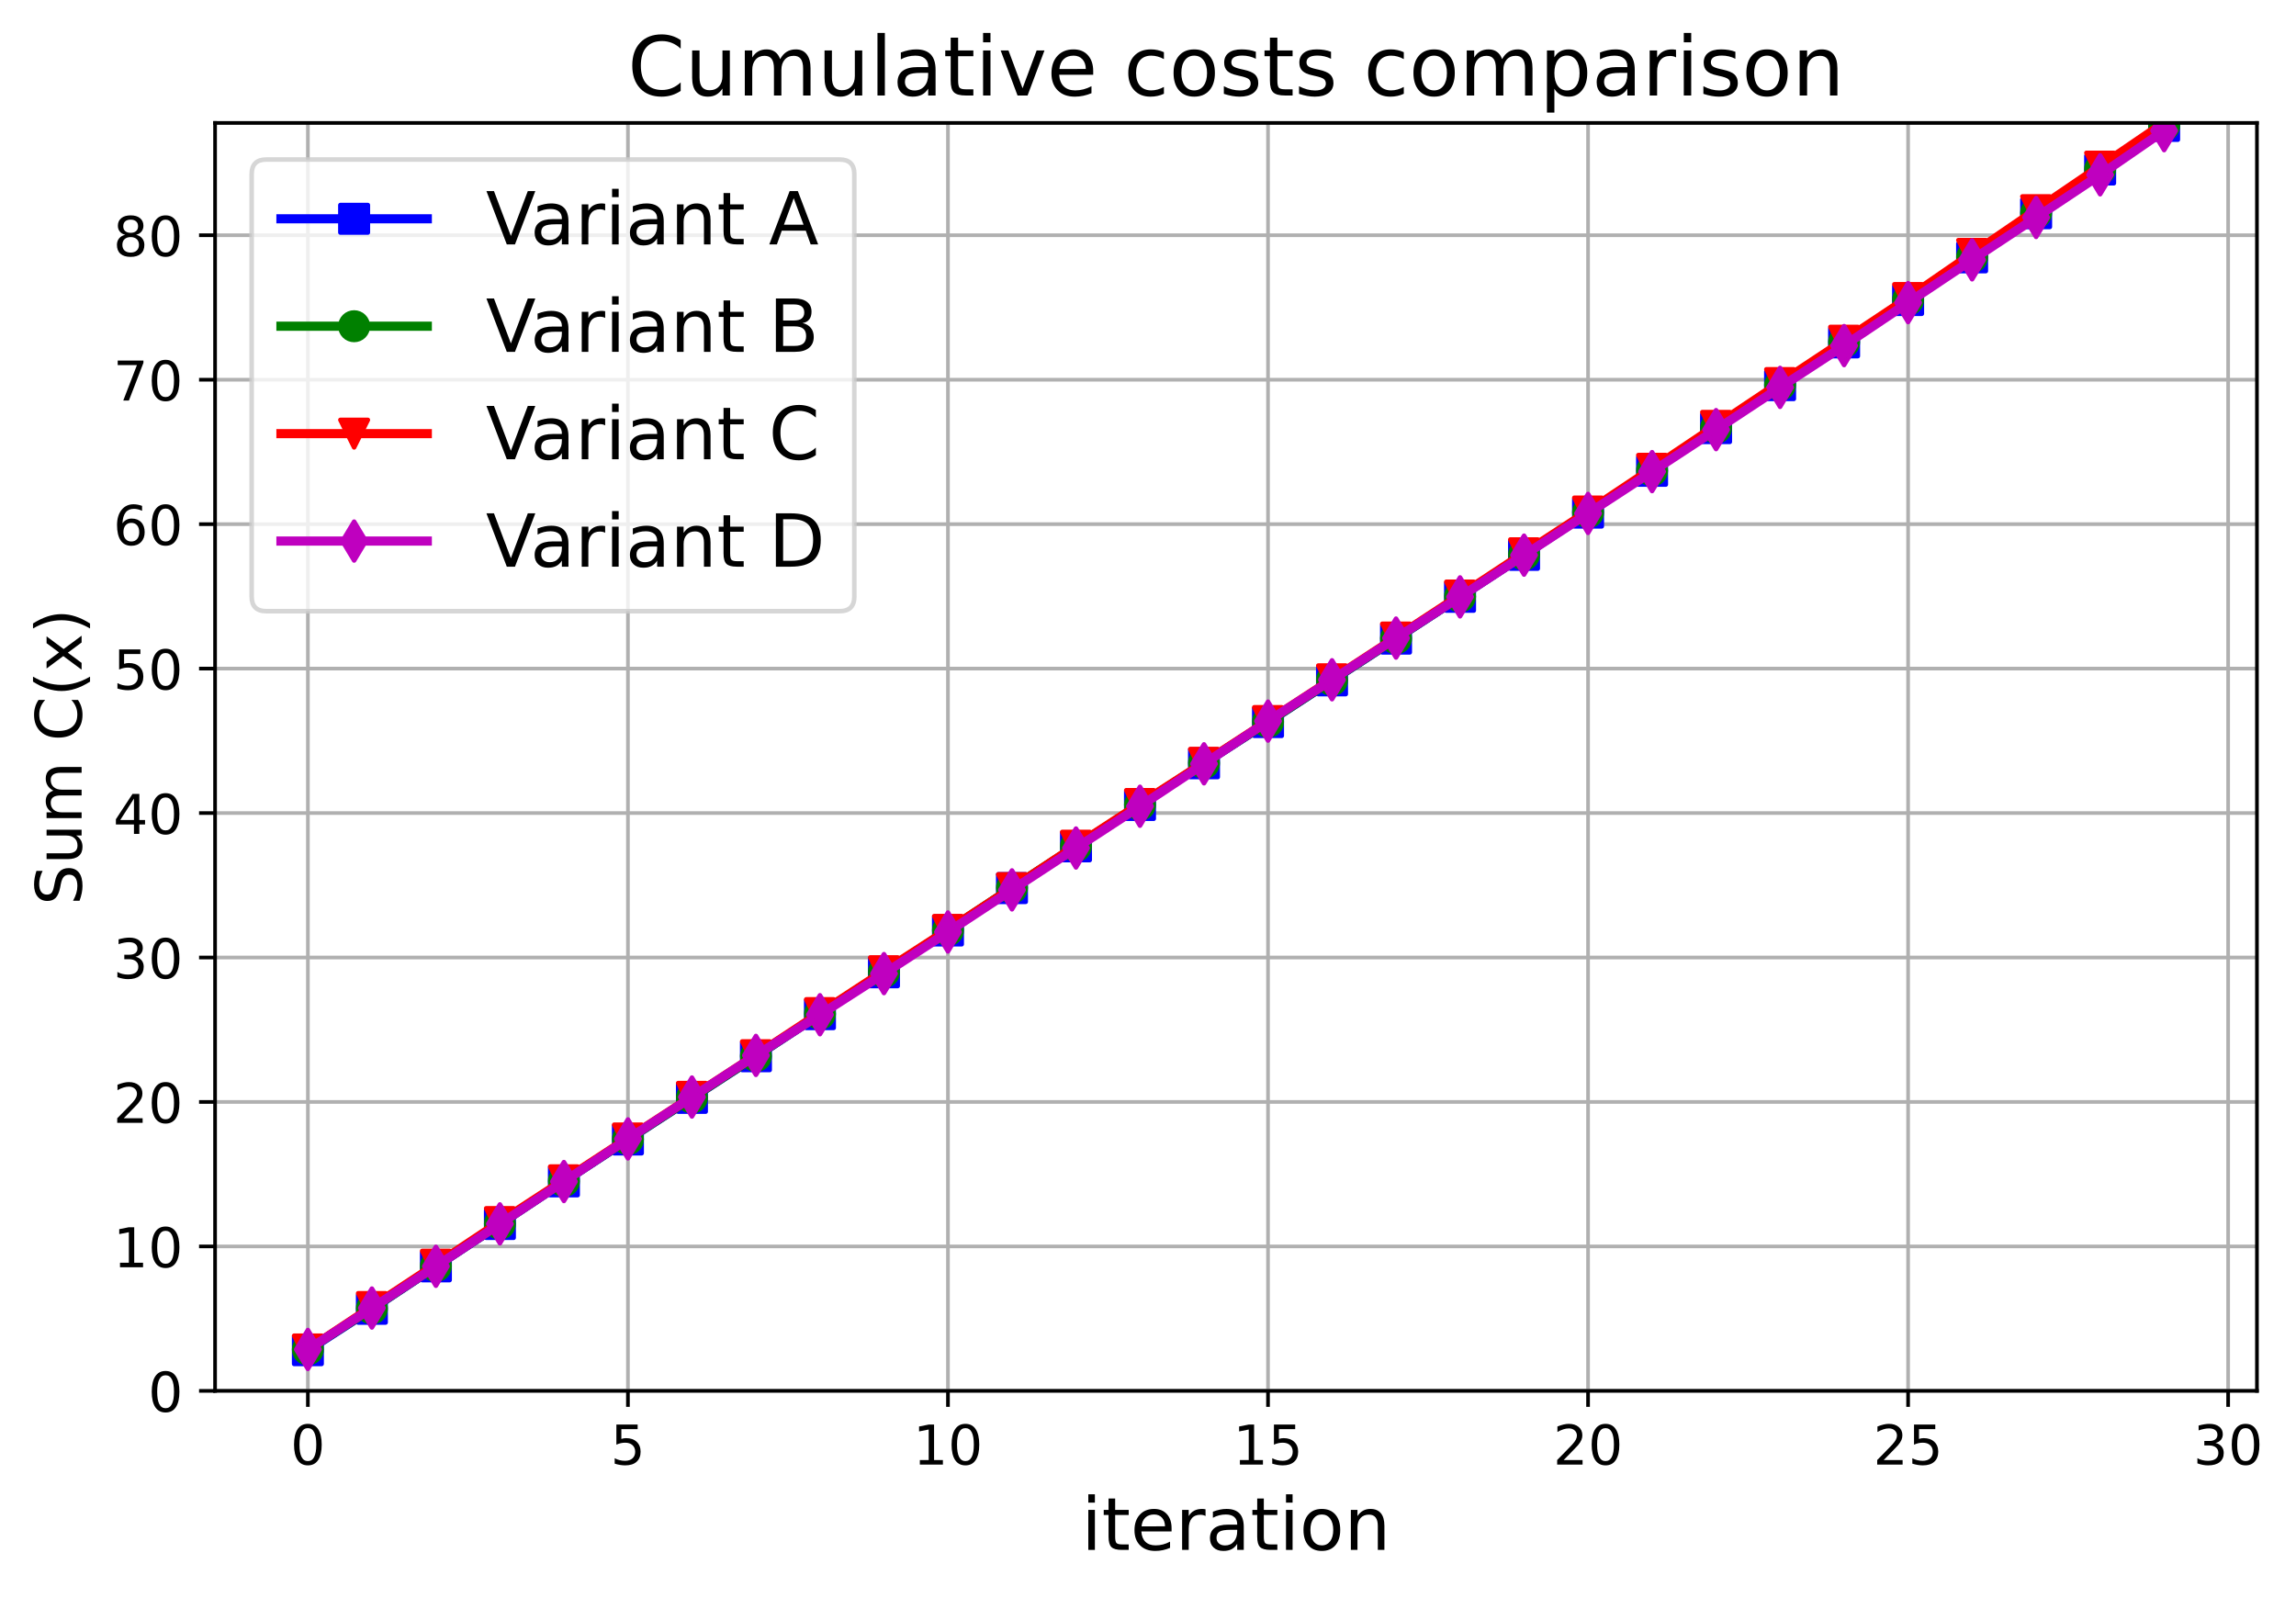 <?xml version="1.0" encoding="utf-8" standalone="no"?>
<!DOCTYPE svg PUBLIC "-//W3C//DTD SVG 1.1//EN"
  "http://www.w3.org/Graphics/SVG/1.1/DTD/svg11.dtd">
<!-- Created with matplotlib (https://matplotlib.org/) -->
<svg height="349.376pt" version="1.1" viewBox="0 0 501.957 349.376" width="501.957pt" xmlns="http://www.w3.org/2000/svg" xmlns:xlink="http://www.w3.org/1999/xlink">
 <defs>
  <style type="text/css">
*{stroke-linecap:butt;stroke-linejoin:round;}
  </style>
 </defs>
 <g id="figure_1">
  <g id="patch_1">
   <path d="M 0 349.376 
L 501.957 349.376 
L 501.957 0 
L 0 0 
z
" style="fill:#ffffff;"/>
  </g>
  <g id="axes_1">
   <g id="patch_2">
    <path d="M 47.019 304.077 
L 493.419 304.077 
L 493.419 26.877 
L 47.019 26.877 
z
" style="fill:#ffffff;"/>
   </g>
   <g id="matplotlib.axis_1">
    <g id="xtick_1">
     <g id="line2d_1">
      <path clip-path="url(#pf895817def)" d="M 67.31 304.077 
L 67.31 26.877 
" style="fill:none;stroke:#b0b0b0;stroke-linecap:square;stroke-width:0.8;"/>
     </g>
     <g id="line2d_2">
      <defs>
       <path d="M 0 0 
L 0 3.5 
" id="me4a1fc2cde" style="stroke:#000000;stroke-width:0.8;"/>
      </defs>
      <g>
       <use style="stroke:#000000;stroke-width:0.8;" x="67.31" xlink:href="#me4a1fc2cde" y="304.077"/>
      </g>
     </g>
     <g id="text_1">
      <!-- 0 -->
      <defs>
       <path d="M 31.781 66.406 
Q 24.172 66.406 20.328 58.906 
Q 16.5 51.422 16.5 36.375 
Q 16.5 21.391 20.328 13.891 
Q 24.172 6.391 31.781 6.391 
Q 39.453 6.391 43.281 13.891 
Q 47.125 21.391 47.125 36.375 
Q 47.125 51.422 43.281 58.906 
Q 39.453 66.406 31.781 66.406 
z
M 31.781 74.219 
Q 44.047 74.219 50.516 64.516 
Q 56.984 54.828 56.984 36.375 
Q 56.984 17.969 50.516 8.266 
Q 44.047 -1.422 31.781 -1.422 
Q 19.531 -1.422 13.062 8.266 
Q 6.594 17.969 6.594 36.375 
Q 6.594 54.828 13.062 64.516 
Q 19.531 74.219 31.781 74.219 
z
" id="DejaVuSans-48"/>
      </defs>
      <g transform="translate(63.493 320.195)scale(0.12 -0.12)">
       <use xlink:href="#DejaVuSans-48"/>
      </g>
     </g>
    </g>
    <g id="xtick_2">
     <g id="line2d_3">
      <path clip-path="url(#pf895817def)" d="M 137.279 304.077 
L 137.279 26.877 
" style="fill:none;stroke:#b0b0b0;stroke-linecap:square;stroke-width:0.8;"/>
     </g>
     <g id="line2d_4">
      <g>
       <use style="stroke:#000000;stroke-width:0.8;" x="137.279" xlink:href="#me4a1fc2cde" y="304.077"/>
      </g>
     </g>
     <g id="text_2">
      <!-- 5 -->
      <defs>
       <path d="M 10.797 72.906 
L 49.516 72.906 
L 49.516 64.594 
L 19.828 64.594 
L 19.828 46.734 
Q 21.969 47.469 24.109 47.828 
Q 26.266 48.188 28.422 48.188 
Q 40.625 48.188 47.75 41.5 
Q 54.891 34.812 54.891 23.391 
Q 54.891 11.625 47.562 5.094 
Q 40.234 -1.422 26.906 -1.422 
Q 22.312 -1.422 17.547 -0.641 
Q 12.797 0.141 7.719 1.703 
L 7.719 11.625 
Q 12.109 9.234 16.797 8.062 
Q 21.484 6.891 26.703 6.891 
Q 35.156 6.891 40.078 11.328 
Q 45.016 15.766 45.016 23.391 
Q 45.016 31 40.078 35.438 
Q 35.156 39.891 26.703 39.891 
Q 22.75 39.891 18.812 39.016 
Q 14.891 38.141 10.797 36.281 
z
" id="DejaVuSans-53"/>
      </defs>
      <g transform="translate(133.461 320.195)scale(0.12 -0.12)">
       <use xlink:href="#DejaVuSans-53"/>
      </g>
     </g>
    </g>
    <g id="xtick_3">
     <g id="line2d_5">
      <path clip-path="url(#pf895817def)" d="M 207.248 304.077 
L 207.248 26.877 
" style="fill:none;stroke:#b0b0b0;stroke-linecap:square;stroke-width:0.8;"/>
     </g>
     <g id="line2d_6">
      <g>
       <use style="stroke:#000000;stroke-width:0.8;" x="207.248" xlink:href="#me4a1fc2cde" y="304.077"/>
      </g>
     </g>
     <g id="text_3">
      <!-- 10 -->
      <defs>
       <path d="M 12.406 8.297 
L 28.516 8.297 
L 28.516 63.922 
L 10.984 60.406 
L 10.984 69.391 
L 28.422 72.906 
L 38.281 72.906 
L 38.281 8.297 
L 54.391 8.297 
L 54.391 0 
L 12.406 0 
z
" id="DejaVuSans-49"/>
      </defs>
      <g transform="translate(199.613 320.195)scale(0.12 -0.12)">
       <use xlink:href="#DejaVuSans-49"/>
       <use x="63.623" xlink:href="#DejaVuSans-48"/>
      </g>
     </g>
    </g>
    <g id="xtick_4">
     <g id="line2d_7">
      <path clip-path="url(#pf895817def)" d="M 277.216 304.077 
L 277.216 26.877 
" style="fill:none;stroke:#b0b0b0;stroke-linecap:square;stroke-width:0.8;"/>
     </g>
     <g id="line2d_8">
      <g>
       <use style="stroke:#000000;stroke-width:0.8;" x="277.216" xlink:href="#me4a1fc2cde" y="304.077"/>
      </g>
     </g>
     <g id="text_4">
      <!-- 15 -->
      <g transform="translate(269.581 320.195)scale(0.12 -0.12)">
       <use xlink:href="#DejaVuSans-49"/>
       <use x="63.623" xlink:href="#DejaVuSans-53"/>
      </g>
     </g>
    </g>
    <g id="xtick_5">
     <g id="line2d_9">
      <path clip-path="url(#pf895817def)" d="M 347.185 304.077 
L 347.185 26.877 
" style="fill:none;stroke:#b0b0b0;stroke-linecap:square;stroke-width:0.8;"/>
     </g>
     <g id="line2d_10">
      <g>
       <use style="stroke:#000000;stroke-width:0.8;" x="347.185" xlink:href="#me4a1fc2cde" y="304.077"/>
      </g>
     </g>
     <g id="text_5">
      <!-- 20 -->
      <defs>
       <path d="M 19.188 8.297 
L 53.609 8.297 
L 53.609 0 
L 7.328 0 
L 7.328 8.297 
Q 12.938 14.109 22.625 23.891 
Q 32.328 33.688 34.812 36.531 
Q 39.547 41.844 41.422 45.531 
Q 43.312 49.219 43.312 52.781 
Q 43.312 58.594 39.234 62.25 
Q 35.156 65.922 28.609 65.922 
Q 23.969 65.922 18.812 64.312 
Q 13.672 62.703 7.812 59.422 
L 7.812 69.391 
Q 13.766 71.781 18.938 73 
Q 24.125 74.219 28.422 74.219 
Q 39.75 74.219 46.484 68.547 
Q 53.219 62.891 53.219 53.422 
Q 53.219 48.922 51.531 44.891 
Q 49.859 40.875 45.406 35.406 
Q 44.188 33.984 37.641 27.219 
Q 31.109 20.453 19.188 8.297 
z
" id="DejaVuSans-50"/>
      </defs>
      <g transform="translate(339.55 320.195)scale(0.12 -0.12)">
       <use xlink:href="#DejaVuSans-50"/>
       <use x="63.623" xlink:href="#DejaVuSans-48"/>
      </g>
     </g>
    </g>
    <g id="xtick_6">
     <g id="line2d_11">
      <path clip-path="url(#pf895817def)" d="M 417.154 304.077 
L 417.154 26.877 
" style="fill:none;stroke:#b0b0b0;stroke-linecap:square;stroke-width:0.8;"/>
     </g>
     <g id="line2d_12">
      <g>
       <use style="stroke:#000000;stroke-width:0.8;" x="417.154" xlink:href="#me4a1fc2cde" y="304.077"/>
      </g>
     </g>
     <g id="text_6">
      <!-- 25 -->
      <g transform="translate(409.519 320.195)scale(0.12 -0.12)">
       <use xlink:href="#DejaVuSans-50"/>
       <use x="63.623" xlink:href="#DejaVuSans-53"/>
      </g>
     </g>
    </g>
    <g id="xtick_7">
     <g id="line2d_13">
      <path clip-path="url(#pf895817def)" d="M 487.122 304.077 
L 487.122 26.877 
" style="fill:none;stroke:#b0b0b0;stroke-linecap:square;stroke-width:0.8;"/>
     </g>
     <g id="line2d_14">
      <g>
       <use style="stroke:#000000;stroke-width:0.8;" x="487.122" xlink:href="#me4a1fc2cde" y="304.077"/>
      </g>
     </g>
     <g id="text_7">
      <!-- 30 -->
      <defs>
       <path d="M 40.578 39.312 
Q 47.656 37.797 51.625 33 
Q 55.609 28.219 55.609 21.188 
Q 55.609 10.406 48.188 4.484 
Q 40.766 -1.422 27.094 -1.422 
Q 22.516 -1.422 17.656 -0.516 
Q 12.797 0.391 7.625 2.203 
L 7.625 11.719 
Q 11.719 9.328 16.594 8.109 
Q 21.484 6.891 26.812 6.891 
Q 36.078 6.891 40.938 10.547 
Q 45.797 14.203 45.797 21.188 
Q 45.797 27.641 41.281 31.266 
Q 36.766 34.906 28.719 34.906 
L 20.219 34.906 
L 20.219 43.016 
L 29.109 43.016 
Q 36.375 43.016 40.234 45.922 
Q 44.094 48.828 44.094 54.297 
Q 44.094 59.906 40.109 62.906 
Q 36.141 65.922 28.719 65.922 
Q 24.656 65.922 20.016 65.031 
Q 15.375 64.156 9.812 62.312 
L 9.812 71.094 
Q 15.438 72.656 20.344 73.438 
Q 25.25 74.219 29.594 74.219 
Q 40.828 74.219 47.359 69.109 
Q 53.906 64.016 53.906 55.328 
Q 53.906 49.266 50.438 45.094 
Q 46.969 40.922 40.578 39.312 
z
" id="DejaVuSans-51"/>
      </defs>
      <g transform="translate(479.487 320.195)scale(0.12 -0.12)">
       <use xlink:href="#DejaVuSans-51"/>
       <use x="63.623" xlink:href="#DejaVuSans-48"/>
      </g>
     </g>
    </g>
    <g id="text_8">
     <!-- iteration -->
     <defs>
      <path d="M 9.422 54.688 
L 18.406 54.688 
L 18.406 0 
L 9.422 0 
z
M 9.422 75.984 
L 18.406 75.984 
L 18.406 64.594 
L 9.422 64.594 
z
" id="DejaVuSans-105"/>
      <path d="M 18.312 70.219 
L 18.312 54.688 
L 36.812 54.688 
L 36.812 47.703 
L 18.312 47.703 
L 18.312 18.016 
Q 18.312 11.328 20.141 9.422 
Q 21.969 7.516 27.594 7.516 
L 36.812 7.516 
L 36.812 0 
L 27.594 0 
Q 17.188 0 13.234 3.875 
Q 9.281 7.766 9.281 18.016 
L 9.281 47.703 
L 2.688 47.703 
L 2.688 54.688 
L 9.281 54.688 
L 9.281 70.219 
z
" id="DejaVuSans-116"/>
      <path d="M 56.203 29.594 
L 56.203 25.203 
L 14.891 25.203 
Q 15.484 15.922 20.484 11.062 
Q 25.484 6.203 34.422 6.203 
Q 39.594 6.203 44.453 7.469 
Q 49.312 8.734 54.109 11.281 
L 54.109 2.781 
Q 49.266 0.734 44.188 -0.344 
Q 39.109 -1.422 33.891 -1.422 
Q 20.797 -1.422 13.156 6.188 
Q 5.516 13.812 5.516 26.812 
Q 5.516 40.234 12.766 48.109 
Q 20.016 56 32.328 56 
Q 43.359 56 49.781 48.891 
Q 56.203 41.797 56.203 29.594 
z
M 47.219 32.234 
Q 47.125 39.594 43.094 43.984 
Q 39.062 48.391 32.422 48.391 
Q 24.906 48.391 20.391 44.141 
Q 15.875 39.891 15.188 32.172 
z
" id="DejaVuSans-101"/>
      <path d="M 41.109 46.297 
Q 39.594 47.172 37.812 47.578 
Q 36.031 48 33.891 48 
Q 26.266 48 22.188 43.047 
Q 18.109 38.094 18.109 28.812 
L 18.109 0 
L 9.078 0 
L 9.078 54.688 
L 18.109 54.688 
L 18.109 46.188 
Q 20.953 51.172 25.484 53.578 
Q 30.031 56 36.531 56 
Q 37.453 56 38.578 55.875 
Q 39.703 55.766 41.062 55.516 
z
" id="DejaVuSans-114"/>
      <path d="M 34.281 27.484 
Q 23.391 27.484 19.188 25 
Q 14.984 22.516 14.984 16.5 
Q 14.984 11.719 18.141 8.906 
Q 21.297 6.109 26.703 6.109 
Q 34.188 6.109 38.703 11.406 
Q 43.219 16.703 43.219 25.484 
L 43.219 27.484 
z
M 52.203 31.203 
L 52.203 0 
L 43.219 0 
L 43.219 8.297 
Q 40.141 3.328 35.547 0.953 
Q 30.953 -1.422 24.312 -1.422 
Q 15.922 -1.422 10.953 3.297 
Q 6 8.016 6 15.922 
Q 6 25.141 12.172 29.828 
Q 18.359 34.516 30.609 34.516 
L 43.219 34.516 
L 43.219 35.406 
Q 43.219 41.609 39.141 45 
Q 35.062 48.391 27.688 48.391 
Q 23 48.391 18.547 47.266 
Q 14.109 46.141 10.016 43.891 
L 10.016 52.203 
Q 14.938 54.109 19.578 55.047 
Q 24.219 56 28.609 56 
Q 40.484 56 46.344 49.844 
Q 52.203 43.703 52.203 31.203 
z
" id="DejaVuSans-97"/>
      <path d="M 30.609 48.391 
Q 23.391 48.391 19.188 42.75 
Q 14.984 37.109 14.984 27.297 
Q 14.984 17.484 19.156 11.844 
Q 23.344 6.203 30.609 6.203 
Q 37.797 6.203 41.984 11.859 
Q 46.188 17.531 46.188 27.297 
Q 46.188 37.016 41.984 42.703 
Q 37.797 48.391 30.609 48.391 
z
M 30.609 56 
Q 42.328 56 49.016 48.375 
Q 55.719 40.766 55.719 27.297 
Q 55.719 13.875 49.016 6.219 
Q 42.328 -1.422 30.609 -1.422 
Q 18.844 -1.422 12.172 6.219 
Q 5.516 13.875 5.516 27.297 
Q 5.516 40.766 12.172 48.375 
Q 18.844 56 30.609 56 
z
" id="DejaVuSans-111"/>
      <path d="M 54.891 33.016 
L 54.891 0 
L 45.906 0 
L 45.906 32.719 
Q 45.906 40.484 42.875 44.328 
Q 39.844 48.188 33.797 48.188 
Q 26.516 48.188 22.312 43.547 
Q 18.109 38.922 18.109 30.906 
L 18.109 0 
L 9.078 0 
L 9.078 54.688 
L 18.109 54.688 
L 18.109 46.188 
Q 21.344 51.125 25.703 53.562 
Q 30.078 56 35.797 56 
Q 45.219 56 50.047 50.172 
Q 54.891 44.344 54.891 33.016 
z
" id="DejaVuSans-110"/>
     </defs>
     <g transform="translate(236.423 338.848)scale(0.16 -0.16)">
      <use xlink:href="#DejaVuSans-105"/>
      <use x="27.783" xlink:href="#DejaVuSans-116"/>
      <use x="66.992" xlink:href="#DejaVuSans-101"/>
      <use x="128.516" xlink:href="#DejaVuSans-114"/>
      <use x="169.629" xlink:href="#DejaVuSans-97"/>
      <use x="230.908" xlink:href="#DejaVuSans-116"/>
      <use x="270.117" xlink:href="#DejaVuSans-105"/>
      <use x="297.9" xlink:href="#DejaVuSans-111"/>
      <use x="359.082" xlink:href="#DejaVuSans-110"/>
     </g>
    </g>
   </g>
   <g id="matplotlib.axis_2">
    <g id="ytick_1">
     <g id="line2d_15">
      <path clip-path="url(#pf895817def)" d="M 47.019 304.077 
L 493.419 304.077 
" style="fill:none;stroke:#b0b0b0;stroke-linecap:square;stroke-width:0.8;"/>
     </g>
     <g id="line2d_16">
      <defs>
       <path d="M 0 0 
L -3.5 0 
" id="mb3e688aae8" style="stroke:#000000;stroke-width:0.8;"/>
      </defs>
      <g>
       <use style="stroke:#000000;stroke-width:0.8;" x="47.019" xlink:href="#mb3e688aae8" y="304.077"/>
      </g>
     </g>
     <g id="text_9">
      <!-- 0 -->
      <g transform="translate(32.384 308.636)scale(0.12 -0.12)">
       <use xlink:href="#DejaVuSans-48"/>
      </g>
     </g>
    </g>
    <g id="ytick_2">
     <g id="line2d_17">
      <path clip-path="url(#pf895817def)" d="M 47.019 272.496 
L 493.419 272.496 
" style="fill:none;stroke:#b0b0b0;stroke-linecap:square;stroke-width:0.8;"/>
     </g>
     <g id="line2d_18">
      <g>
       <use style="stroke:#000000;stroke-width:0.8;" x="47.019" xlink:href="#mb3e688aae8" y="272.496"/>
      </g>
     </g>
     <g id="text_10">
      <!-- 10 -->
      <g transform="translate(24.749 277.056)scale(0.12 -0.12)">
       <use xlink:href="#DejaVuSans-49"/>
       <use x="63.623" xlink:href="#DejaVuSans-48"/>
      </g>
     </g>
    </g>
    <g id="ytick_3">
     <g id="line2d_19">
      <path clip-path="url(#pf895817def)" d="M 47.019 240.916 
L 493.419 240.916 
" style="fill:none;stroke:#b0b0b0;stroke-linecap:square;stroke-width:0.8;"/>
     </g>
     <g id="line2d_20">
      <g>
       <use style="stroke:#000000;stroke-width:0.8;" x="47.019" xlink:href="#mb3e688aae8" y="240.916"/>
      </g>
     </g>
     <g id="text_11">
      <!-- 20 -->
      <g transform="translate(24.749 245.475)scale(0.12 -0.12)">
       <use xlink:href="#DejaVuSans-50"/>
       <use x="63.623" xlink:href="#DejaVuSans-48"/>
      </g>
     </g>
    </g>
    <g id="ytick_4">
     <g id="line2d_21">
      <path clip-path="url(#pf895817def)" d="M 47.019 209.335 
L 493.419 209.335 
" style="fill:none;stroke:#b0b0b0;stroke-linecap:square;stroke-width:0.8;"/>
     </g>
     <g id="line2d_22">
      <g>
       <use style="stroke:#000000;stroke-width:0.8;" x="47.019" xlink:href="#mb3e688aae8" y="209.335"/>
      </g>
     </g>
     <g id="text_12">
      <!-- 30 -->
      <g transform="translate(24.749 213.894)scale(0.12 -0.12)">
       <use xlink:href="#DejaVuSans-51"/>
       <use x="63.623" xlink:href="#DejaVuSans-48"/>
      </g>
     </g>
    </g>
    <g id="ytick_5">
     <g id="line2d_23">
      <path clip-path="url(#pf895817def)" d="M 47.019 177.754 
L 493.419 177.754 
" style="fill:none;stroke:#b0b0b0;stroke-linecap:square;stroke-width:0.8;"/>
     </g>
     <g id="line2d_24">
      <g>
       <use style="stroke:#000000;stroke-width:0.8;" x="47.019" xlink:href="#mb3e688aae8" y="177.754"/>
      </g>
     </g>
     <g id="text_13">
      <!-- 40 -->
      <defs>
       <path d="M 37.797 64.312 
L 12.891 25.391 
L 37.797 25.391 
z
M 35.203 72.906 
L 47.609 72.906 
L 47.609 25.391 
L 58.016 25.391 
L 58.016 17.188 
L 47.609 17.188 
L 47.609 0 
L 37.797 0 
L 37.797 17.188 
L 4.891 17.188 
L 4.891 26.703 
z
" id="DejaVuSans-52"/>
      </defs>
      <g transform="translate(24.749 182.313)scale(0.12 -0.12)">
       <use xlink:href="#DejaVuSans-52"/>
       <use x="63.623" xlink:href="#DejaVuSans-48"/>
      </g>
     </g>
    </g>
    <g id="ytick_6">
     <g id="line2d_25">
      <path clip-path="url(#pf895817def)" d="M 47.019 146.174 
L 493.419 146.174 
" style="fill:none;stroke:#b0b0b0;stroke-linecap:square;stroke-width:0.8;"/>
     </g>
     <g id="line2d_26">
      <g>
       <use style="stroke:#000000;stroke-width:0.8;" x="47.019" xlink:href="#mb3e688aae8" y="146.174"/>
      </g>
     </g>
     <g id="text_14">
      <!-- 50 -->
      <g transform="translate(24.749 150.733)scale(0.12 -0.12)">
       <use xlink:href="#DejaVuSans-53"/>
       <use x="63.623" xlink:href="#DejaVuSans-48"/>
      </g>
     </g>
    </g>
    <g id="ytick_7">
     <g id="line2d_27">
      <path clip-path="url(#pf895817def)" d="M 47.019 114.593 
L 493.419 114.593 
" style="fill:none;stroke:#b0b0b0;stroke-linecap:square;stroke-width:0.8;"/>
     </g>
     <g id="line2d_28">
      <g>
       <use style="stroke:#000000;stroke-width:0.8;" x="47.019" xlink:href="#mb3e688aae8" y="114.593"/>
      </g>
     </g>
     <g id="text_15">
      <!-- 60 -->
      <defs>
       <path d="M 33.016 40.375 
Q 26.375 40.375 22.484 35.828 
Q 18.609 31.297 18.609 23.391 
Q 18.609 15.531 22.484 10.953 
Q 26.375 6.391 33.016 6.391 
Q 39.656 6.391 43.531 10.953 
Q 47.406 15.531 47.406 23.391 
Q 47.406 31.297 43.531 35.828 
Q 39.656 40.375 33.016 40.375 
z
M 52.594 71.297 
L 52.594 62.312 
Q 48.875 64.062 45.094 64.984 
Q 41.312 65.922 37.594 65.922 
Q 27.828 65.922 22.672 59.328 
Q 17.531 52.734 16.797 39.406 
Q 19.672 43.656 24.016 45.922 
Q 28.375 48.188 33.594 48.188 
Q 44.578 48.188 50.953 41.516 
Q 57.328 34.859 57.328 23.391 
Q 57.328 12.156 50.688 5.359 
Q 44.047 -1.422 33.016 -1.422 
Q 20.359 -1.422 13.672 8.266 
Q 6.984 17.969 6.984 36.375 
Q 6.984 53.656 15.188 63.938 
Q 23.391 74.219 37.203 74.219 
Q 40.922 74.219 44.703 73.484 
Q 48.484 72.75 52.594 71.297 
z
" id="DejaVuSans-54"/>
      </defs>
      <g transform="translate(24.749 119.152)scale(0.12 -0.12)">
       <use xlink:href="#DejaVuSans-54"/>
       <use x="63.623" xlink:href="#DejaVuSans-48"/>
      </g>
     </g>
    </g>
    <g id="ytick_8">
     <g id="line2d_29">
      <path clip-path="url(#pf895817def)" d="M 47.019 83.012 
L 493.419 83.012 
" style="fill:none;stroke:#b0b0b0;stroke-linecap:square;stroke-width:0.8;"/>
     </g>
     <g id="line2d_30">
      <g>
       <use style="stroke:#000000;stroke-width:0.8;" x="47.019" xlink:href="#mb3e688aae8" y="83.012"/>
      </g>
     </g>
     <g id="text_16">
      <!-- 70 -->
      <defs>
       <path d="M 8.203 72.906 
L 55.078 72.906 
L 55.078 68.703 
L 28.609 0 
L 18.312 0 
L 43.219 64.594 
L 8.203 64.594 
z
" id="DejaVuSans-55"/>
      </defs>
      <g transform="translate(24.749 87.571)scale(0.12 -0.12)">
       <use xlink:href="#DejaVuSans-55"/>
       <use x="63.623" xlink:href="#DejaVuSans-48"/>
      </g>
     </g>
    </g>
    <g id="ytick_9">
     <g id="line2d_31">
      <path clip-path="url(#pf895817def)" d="M 47.019 51.431 
L 493.419 51.431 
" style="fill:none;stroke:#b0b0b0;stroke-linecap:square;stroke-width:0.8;"/>
     </g>
     <g id="line2d_32">
      <g>
       <use style="stroke:#000000;stroke-width:0.8;" x="47.019" xlink:href="#mb3e688aae8" y="51.431"/>
      </g>
     </g>
     <g id="text_17">
      <!-- 80 -->
      <defs>
       <path d="M 31.781 34.625 
Q 24.75 34.625 20.719 30.859 
Q 16.703 27.094 16.703 20.516 
Q 16.703 13.922 20.719 10.156 
Q 24.75 6.391 31.781 6.391 
Q 38.812 6.391 42.859 10.172 
Q 46.922 13.969 46.922 20.516 
Q 46.922 27.094 42.891 30.859 
Q 38.875 34.625 31.781 34.625 
z
M 21.922 38.812 
Q 15.578 40.375 12.031 44.719 
Q 8.5 49.078 8.5 55.328 
Q 8.5 64.062 14.719 69.141 
Q 20.953 74.219 31.781 74.219 
Q 42.672 74.219 48.875 69.141 
Q 55.078 64.062 55.078 55.328 
Q 55.078 49.078 51.531 44.719 
Q 48 40.375 41.703 38.812 
Q 48.828 37.156 52.797 32.312 
Q 56.781 27.484 56.781 20.516 
Q 56.781 9.906 50.312 4.234 
Q 43.844 -1.422 31.781 -1.422 
Q 19.734 -1.422 13.25 4.234 
Q 6.781 9.906 6.781 20.516 
Q 6.781 27.484 10.781 32.312 
Q 14.797 37.156 21.922 38.812 
z
M 18.312 54.391 
Q 18.312 48.734 21.844 45.562 
Q 25.391 42.391 31.781 42.391 
Q 38.141 42.391 41.719 45.562 
Q 45.312 48.734 45.312 54.391 
Q 45.312 60.062 41.719 63.234 
Q 38.141 66.406 31.781 66.406 
Q 25.391 66.406 21.844 63.234 
Q 18.312 60.062 18.312 54.391 
z
" id="DejaVuSans-56"/>
      </defs>
      <g transform="translate(24.749 55.99)scale(0.12 -0.12)">
       <use xlink:href="#DejaVuSans-56"/>
       <use x="63.623" xlink:href="#DejaVuSans-48"/>
      </g>
     </g>
    </g>
    <g id="text_18">
     <!-- Sum C(x) -->
     <defs>
      <path d="M 53.516 70.516 
L 53.516 60.891 
Q 47.906 63.578 42.922 64.891 
Q 37.938 66.219 33.297 66.219 
Q 25.25 66.219 20.875 63.094 
Q 16.5 59.969 16.5 54.203 
Q 16.5 49.359 19.406 46.891 
Q 22.312 44.438 30.422 42.922 
L 36.375 41.703 
Q 47.406 39.594 52.656 34.297 
Q 57.906 29 57.906 20.125 
Q 57.906 9.516 50.797 4.047 
Q 43.703 -1.422 29.984 -1.422 
Q 24.812 -1.422 18.969 -0.25 
Q 13.141 0.922 6.891 3.219 
L 6.891 13.375 
Q 12.891 10.016 18.656 8.297 
Q 24.422 6.594 29.984 6.594 
Q 38.422 6.594 43.016 9.906 
Q 47.609 13.234 47.609 19.391 
Q 47.609 24.75 44.312 27.781 
Q 41.016 30.812 33.5 32.328 
L 27.484 33.5 
Q 16.453 35.688 11.516 40.375 
Q 6.594 45.062 6.594 53.422 
Q 6.594 63.094 13.406 68.656 
Q 20.219 74.219 32.172 74.219 
Q 37.312 74.219 42.625 73.281 
Q 47.953 72.359 53.516 70.516 
z
" id="DejaVuSans-83"/>
      <path d="M 8.5 21.578 
L 8.5 54.688 
L 17.484 54.688 
L 17.484 21.922 
Q 17.484 14.156 20.5 10.266 
Q 23.531 6.391 29.594 6.391 
Q 36.859 6.391 41.078 11.031 
Q 45.312 15.672 45.312 23.688 
L 45.312 54.688 
L 54.297 54.688 
L 54.297 0 
L 45.312 0 
L 45.312 8.406 
Q 42.047 3.422 37.719 1 
Q 33.406 -1.422 27.688 -1.422 
Q 18.266 -1.422 13.375 4.438 
Q 8.5 10.297 8.5 21.578 
z
M 31.109 56 
z
" id="DejaVuSans-117"/>
      <path d="M 52 44.188 
Q 55.375 50.25 60.062 53.125 
Q 64.75 56 71.094 56 
Q 79.641 56 84.281 50.016 
Q 88.922 44.047 88.922 33.016 
L 88.922 0 
L 79.891 0 
L 79.891 32.719 
Q 79.891 40.578 77.094 44.375 
Q 74.312 48.188 68.609 48.188 
Q 61.625 48.188 57.562 43.547 
Q 53.516 38.922 53.516 30.906 
L 53.516 0 
L 44.484 0 
L 44.484 32.719 
Q 44.484 40.625 41.703 44.406 
Q 38.922 48.188 33.109 48.188 
Q 26.219 48.188 22.156 43.531 
Q 18.109 38.875 18.109 30.906 
L 18.109 0 
L 9.078 0 
L 9.078 54.688 
L 18.109 54.688 
L 18.109 46.188 
Q 21.188 51.219 25.484 53.609 
Q 29.781 56 35.688 56 
Q 41.656 56 45.828 52.969 
Q 50 49.953 52 44.188 
z
" id="DejaVuSans-109"/>
      <path id="DejaVuSans-32"/>
      <path d="M 64.406 67.281 
L 64.406 56.891 
Q 59.422 61.531 53.781 63.812 
Q 48.141 66.109 41.797 66.109 
Q 29.297 66.109 22.656 58.469 
Q 16.016 50.828 16.016 36.375 
Q 16.016 21.969 22.656 14.328 
Q 29.297 6.688 41.797 6.688 
Q 48.141 6.688 53.781 8.984 
Q 59.422 11.281 64.406 15.922 
L 64.406 5.609 
Q 59.234 2.094 53.438 0.328 
Q 47.656 -1.422 41.219 -1.422 
Q 24.656 -1.422 15.125 8.703 
Q 5.609 18.844 5.609 36.375 
Q 5.609 53.953 15.125 64.078 
Q 24.656 74.219 41.219 74.219 
Q 47.75 74.219 53.531 72.484 
Q 59.328 70.75 64.406 67.281 
z
" id="DejaVuSans-67"/>
      <path d="M 31 75.875 
Q 24.469 64.656 21.281 53.656 
Q 18.109 42.672 18.109 31.391 
Q 18.109 20.125 21.312 9.062 
Q 24.516 -2 31 -13.188 
L 23.188 -13.188 
Q 15.875 -1.703 12.234 9.375 
Q 8.594 20.453 8.594 31.391 
Q 8.594 42.281 12.203 53.312 
Q 15.828 64.359 23.188 75.875 
z
" id="DejaVuSans-40"/>
      <path d="M 54.891 54.688 
L 35.109 28.078 
L 55.906 0 
L 45.312 0 
L 29.391 21.484 
L 13.484 0 
L 2.875 0 
L 24.125 28.609 
L 4.688 54.688 
L 15.281 54.688 
L 29.781 35.203 
L 44.281 54.688 
z
" id="DejaVuSans-120"/>
      <path d="M 8.016 75.875 
L 15.828 75.875 
Q 23.141 64.359 26.781 53.312 
Q 30.422 42.281 30.422 31.391 
Q 30.422 20.453 26.781 9.375 
Q 23.141 -1.703 15.828 -13.188 
L 8.016 -13.188 
Q 14.5 -2 17.703 9.062 
Q 20.906 20.125 20.906 31.391 
Q 20.906 42.672 17.703 53.656 
Q 14.5 64.656 8.016 75.875 
z
" id="DejaVuSans-41"/>
     </defs>
     <g transform="translate(17.838 197.894)rotate(-90)scale(0.14 -0.14)">
      <use xlink:href="#DejaVuSans-83"/>
      <use x="63.477" xlink:href="#DejaVuSans-117"/>
      <use x="126.855" xlink:href="#DejaVuSans-109"/>
      <use x="224.268" xlink:href="#DejaVuSans-32"/>
      <use x="256.055" xlink:href="#DejaVuSans-67"/>
      <use x="325.879" xlink:href="#DejaVuSans-40"/>
      <use x="364.893" xlink:href="#DejaVuSans-120"/>
      <use x="424.072" xlink:href="#DejaVuSans-41"/>
     </g>
    </g>
   </g>
   <g id="line2d_33">
    <path clip-path="url(#pf895817def)" d="M 67.31 295.186 
L 81.304 286.131 
L 95.298 276.856 
L 109.291 267.599 
L 123.285 258.279 
L 137.279 249.124 
L 151.273 240.024 
L 165.266 230.925 
L 179.26 221.72 
L 193.254 212.565 
L 207.248 203.432 
L 221.241 194.157 
L 235.235 185.032 
L 249.229 175.992 
L 263.223 166.874 
L 277.216 157.867 
L 291.21 148.744 
L 305.204 139.62 
L 319.197 130.481 
L 333.191 121.306 
L 347.185 112.065 
L 361.179 102.931 
L 375.172 93.601 
L 389.166 84.206 
L 403.16 74.853 
L 417.154 65.589 
L 431.147 56.264 
L 445.141 46.613 
L 459.135 37.058 
L 473.128 27.532 
" style="fill:none;stroke:#0000ff;stroke-linecap:square;stroke-width:2;"/>
    <defs>
     <path d="M -3 3 
L 3 3 
L 3 -3 
L -3 -3 
z
" id="mc15aaf501f" style="stroke:#0000ff;stroke-linejoin:miter;"/>
    </defs>
    <g clip-path="url(#pf895817def)">
     <use style="fill:#0000ff;stroke:#0000ff;stroke-linejoin:miter;" x="67.31" xlink:href="#mc15aaf501f" y="295.186"/>
     <use style="fill:#0000ff;stroke:#0000ff;stroke-linejoin:miter;" x="81.304" xlink:href="#mc15aaf501f" y="286.131"/>
     <use style="fill:#0000ff;stroke:#0000ff;stroke-linejoin:miter;" x="95.298" xlink:href="#mc15aaf501f" y="276.856"/>
     <use style="fill:#0000ff;stroke:#0000ff;stroke-linejoin:miter;" x="109.291" xlink:href="#mc15aaf501f" y="267.599"/>
     <use style="fill:#0000ff;stroke:#0000ff;stroke-linejoin:miter;" x="123.285" xlink:href="#mc15aaf501f" y="258.279"/>
     <use style="fill:#0000ff;stroke:#0000ff;stroke-linejoin:miter;" x="137.279" xlink:href="#mc15aaf501f" y="249.124"/>
     <use style="fill:#0000ff;stroke:#0000ff;stroke-linejoin:miter;" x="151.273" xlink:href="#mc15aaf501f" y="240.024"/>
     <use style="fill:#0000ff;stroke:#0000ff;stroke-linejoin:miter;" x="165.266" xlink:href="#mc15aaf501f" y="230.925"/>
     <use style="fill:#0000ff;stroke:#0000ff;stroke-linejoin:miter;" x="179.26" xlink:href="#mc15aaf501f" y="221.72"/>
     <use style="fill:#0000ff;stroke:#0000ff;stroke-linejoin:miter;" x="193.254" xlink:href="#mc15aaf501f" y="212.565"/>
     <use style="fill:#0000ff;stroke:#0000ff;stroke-linejoin:miter;" x="207.248" xlink:href="#mc15aaf501f" y="203.432"/>
     <use style="fill:#0000ff;stroke:#0000ff;stroke-linejoin:miter;" x="221.241" xlink:href="#mc15aaf501f" y="194.157"/>
     <use style="fill:#0000ff;stroke:#0000ff;stroke-linejoin:miter;" x="235.235" xlink:href="#mc15aaf501f" y="185.032"/>
     <use style="fill:#0000ff;stroke:#0000ff;stroke-linejoin:miter;" x="249.229" xlink:href="#mc15aaf501f" y="175.992"/>
     <use style="fill:#0000ff;stroke:#0000ff;stroke-linejoin:miter;" x="263.223" xlink:href="#mc15aaf501f" y="166.874"/>
     <use style="fill:#0000ff;stroke:#0000ff;stroke-linejoin:miter;" x="277.216" xlink:href="#mc15aaf501f" y="157.867"/>
     <use style="fill:#0000ff;stroke:#0000ff;stroke-linejoin:miter;" x="291.21" xlink:href="#mc15aaf501f" y="148.744"/>
     <use style="fill:#0000ff;stroke:#0000ff;stroke-linejoin:miter;" x="305.204" xlink:href="#mc15aaf501f" y="139.62"/>
     <use style="fill:#0000ff;stroke:#0000ff;stroke-linejoin:miter;" x="319.197" xlink:href="#mc15aaf501f" y="130.481"/>
     <use style="fill:#0000ff;stroke:#0000ff;stroke-linejoin:miter;" x="333.191" xlink:href="#mc15aaf501f" y="121.306"/>
     <use style="fill:#0000ff;stroke:#0000ff;stroke-linejoin:miter;" x="347.185" xlink:href="#mc15aaf501f" y="112.065"/>
     <use style="fill:#0000ff;stroke:#0000ff;stroke-linejoin:miter;" x="361.179" xlink:href="#mc15aaf501f" y="102.931"/>
     <use style="fill:#0000ff;stroke:#0000ff;stroke-linejoin:miter;" x="375.172" xlink:href="#mc15aaf501f" y="93.601"/>
     <use style="fill:#0000ff;stroke:#0000ff;stroke-linejoin:miter;" x="389.166" xlink:href="#mc15aaf501f" y="84.206"/>
     <use style="fill:#0000ff;stroke:#0000ff;stroke-linejoin:miter;" x="403.16" xlink:href="#mc15aaf501f" y="74.853"/>
     <use style="fill:#0000ff;stroke:#0000ff;stroke-linejoin:miter;" x="417.154" xlink:href="#mc15aaf501f" y="65.589"/>
     <use style="fill:#0000ff;stroke:#0000ff;stroke-linejoin:miter;" x="431.147" xlink:href="#mc15aaf501f" y="56.264"/>
     <use style="fill:#0000ff;stroke:#0000ff;stroke-linejoin:miter;" x="445.141" xlink:href="#mc15aaf501f" y="46.613"/>
     <use style="fill:#0000ff;stroke:#0000ff;stroke-linejoin:miter;" x="459.135" xlink:href="#mc15aaf501f" y="37.058"/>
     <use style="fill:#0000ff;stroke:#0000ff;stroke-linejoin:miter;" x="473.128" xlink:href="#mc15aaf501f" y="27.532"/>
    </g>
   </g>
   <g id="line2d_34">
    <path clip-path="url(#pf895817def)" d="M 67.31 295.024 
L 81.304 286.082 
L 95.298 276.808 
L 109.291 267.551 
L 123.285 258.231 
L 137.279 249.076 
L 151.273 239.976 
L 165.266 230.877 
L 179.26 221.672 
L 193.254 212.517 
L 207.248 203.384 
L 221.241 194.109 
L 235.235 184.984 
L 249.229 175.944 
L 263.223 166.826 
L 277.216 157.819 
L 291.21 148.696 
L 305.204 139.572 
L 319.197 130.433 
L 333.191 121.258 
L 347.185 112.017 
L 361.179 102.883 
L 375.172 93.553 
L 389.166 84.158 
L 403.16 74.804 
L 417.154 65.541 
L 431.147 56.216 
L 445.141 46.565 
L 459.135 37.01 
L 473.128 27.484 
" style="fill:none;stroke:#008000;stroke-linecap:square;stroke-width:2;"/>
    <defs>
     <path d="M 0 3 
C 0.796 3 1.559 2.684 2.121 2.121 
C 2.684 1.559 3 0.796 3 0 
C 3 -0.796 2.684 -1.559 2.121 -2.121 
C 1.559 -2.684 0.796 -3 0 -3 
C -0.796 -3 -1.559 -2.684 -2.121 -2.121 
C -2.684 -1.559 -3 -0.796 -3 0 
C -3 0.796 -2.684 1.559 -2.121 2.121 
C -1.559 2.684 -0.796 3 0 3 
z
" id="m9a0021d014" style="stroke:#008000;"/>
    </defs>
    <g clip-path="url(#pf895817def)">
     <use style="fill:#008000;stroke:#008000;" x="67.31" xlink:href="#m9a0021d014" y="295.024"/>
     <use style="fill:#008000;stroke:#008000;" x="81.304" xlink:href="#m9a0021d014" y="286.082"/>
     <use style="fill:#008000;stroke:#008000;" x="95.298" xlink:href="#m9a0021d014" y="276.808"/>
     <use style="fill:#008000;stroke:#008000;" x="109.291" xlink:href="#m9a0021d014" y="267.551"/>
     <use style="fill:#008000;stroke:#008000;" x="123.285" xlink:href="#m9a0021d014" y="258.231"/>
     <use style="fill:#008000;stroke:#008000;" x="137.279" xlink:href="#m9a0021d014" y="249.076"/>
     <use style="fill:#008000;stroke:#008000;" x="151.273" xlink:href="#m9a0021d014" y="239.976"/>
     <use style="fill:#008000;stroke:#008000;" x="165.266" xlink:href="#m9a0021d014" y="230.877"/>
     <use style="fill:#008000;stroke:#008000;" x="179.26" xlink:href="#m9a0021d014" y="221.672"/>
     <use style="fill:#008000;stroke:#008000;" x="193.254" xlink:href="#m9a0021d014" y="212.517"/>
     <use style="fill:#008000;stroke:#008000;" x="207.248" xlink:href="#m9a0021d014" y="203.384"/>
     <use style="fill:#008000;stroke:#008000;" x="221.241" xlink:href="#m9a0021d014" y="194.109"/>
     <use style="fill:#008000;stroke:#008000;" x="235.235" xlink:href="#m9a0021d014" y="184.984"/>
     <use style="fill:#008000;stroke:#008000;" x="249.229" xlink:href="#m9a0021d014" y="175.944"/>
     <use style="fill:#008000;stroke:#008000;" x="263.223" xlink:href="#m9a0021d014" y="166.826"/>
     <use style="fill:#008000;stroke:#008000;" x="277.216" xlink:href="#m9a0021d014" y="157.819"/>
     <use style="fill:#008000;stroke:#008000;" x="291.21" xlink:href="#m9a0021d014" y="148.696"/>
     <use style="fill:#008000;stroke:#008000;" x="305.204" xlink:href="#m9a0021d014" y="139.572"/>
     <use style="fill:#008000;stroke:#008000;" x="319.197" xlink:href="#m9a0021d014" y="130.433"/>
     <use style="fill:#008000;stroke:#008000;" x="333.191" xlink:href="#m9a0021d014" y="121.258"/>
     <use style="fill:#008000;stroke:#008000;" x="347.185" xlink:href="#m9a0021d014" y="112.017"/>
     <use style="fill:#008000;stroke:#008000;" x="361.179" xlink:href="#m9a0021d014" y="102.883"/>
     <use style="fill:#008000;stroke:#008000;" x="375.172" xlink:href="#m9a0021d014" y="93.553"/>
     <use style="fill:#008000;stroke:#008000;" x="389.166" xlink:href="#m9a0021d014" y="84.158"/>
     <use style="fill:#008000;stroke:#008000;" x="403.16" xlink:href="#m9a0021d014" y="74.804"/>
     <use style="fill:#008000;stroke:#008000;" x="417.154" xlink:href="#m9a0021d014" y="65.541"/>
     <use style="fill:#008000;stroke:#008000;" x="431.147" xlink:href="#m9a0021d014" y="56.216"/>
     <use style="fill:#008000;stroke:#008000;" x="445.141" xlink:href="#m9a0021d014" y="46.565"/>
     <use style="fill:#008000;stroke:#008000;" x="459.135" xlink:href="#m9a0021d014" y="37.01"/>
     <use style="fill:#008000;stroke:#008000;" x="473.128" xlink:href="#m9a0021d014" y="27.484"/>
    </g>
   </g>
   <g id="line2d_35">
    <path clip-path="url(#pf895817def)" d="M 67.31 295.022 
L 81.304 285.747 
L 95.298 276.49 
L 109.291 267.171 
L 123.285 258.046 
L 137.279 248.891 
L 151.273 239.791 
L 165.266 230.691 
L 179.26 221.487 
L 193.254 212.332 
L 207.248 203.291 
L 221.241 194.158 
L 235.235 184.883 
L 249.229 175.766 
L 263.223 166.759 
L 277.216 157.635 
L 291.21 148.512 
L 305.204 139.372 
L 319.197 130.197 
L 333.191 120.957 
L 347.185 111.823 
L 361.179 102.492 
L 375.172 93.097 
L 389.166 83.744 
L 403.16 74.481 
L 417.154 65.155 
L 431.147 55.505 
L 445.141 45.95 
L 459.135 36.424 
L 473.128 26.877 
" style="fill:none;stroke:#ff0000;stroke-linecap:square;stroke-width:2;"/>
    <defs>
     <path d="M -0 3 
L 3 -3 
L -3 -3 
z
" id="m5195ee016f" style="stroke:#ff0000;stroke-linejoin:miter;"/>
    </defs>
    <g clip-path="url(#pf895817def)">
     <use style="fill:#ff0000;stroke:#ff0000;stroke-linejoin:miter;" x="67.31" xlink:href="#m5195ee016f" y="295.022"/>
     <use style="fill:#ff0000;stroke:#ff0000;stroke-linejoin:miter;" x="81.304" xlink:href="#m5195ee016f" y="285.747"/>
     <use style="fill:#ff0000;stroke:#ff0000;stroke-linejoin:miter;" x="95.298" xlink:href="#m5195ee016f" y="276.49"/>
     <use style="fill:#ff0000;stroke:#ff0000;stroke-linejoin:miter;" x="109.291" xlink:href="#m5195ee016f" y="267.171"/>
     <use style="fill:#ff0000;stroke:#ff0000;stroke-linejoin:miter;" x="123.285" xlink:href="#m5195ee016f" y="258.046"/>
     <use style="fill:#ff0000;stroke:#ff0000;stroke-linejoin:miter;" x="137.279" xlink:href="#m5195ee016f" y="248.891"/>
     <use style="fill:#ff0000;stroke:#ff0000;stroke-linejoin:miter;" x="151.273" xlink:href="#m5195ee016f" y="239.791"/>
     <use style="fill:#ff0000;stroke:#ff0000;stroke-linejoin:miter;" x="165.266" xlink:href="#m5195ee016f" y="230.691"/>
     <use style="fill:#ff0000;stroke:#ff0000;stroke-linejoin:miter;" x="179.26" xlink:href="#m5195ee016f" y="221.487"/>
     <use style="fill:#ff0000;stroke:#ff0000;stroke-linejoin:miter;" x="193.254" xlink:href="#m5195ee016f" y="212.332"/>
     <use style="fill:#ff0000;stroke:#ff0000;stroke-linejoin:miter;" x="207.248" xlink:href="#m5195ee016f" y="203.291"/>
     <use style="fill:#ff0000;stroke:#ff0000;stroke-linejoin:miter;" x="221.241" xlink:href="#m5195ee016f" y="194.158"/>
     <use style="fill:#ff0000;stroke:#ff0000;stroke-linejoin:miter;" x="235.235" xlink:href="#m5195ee016f" y="184.883"/>
     <use style="fill:#ff0000;stroke:#ff0000;stroke-linejoin:miter;" x="249.229" xlink:href="#m5195ee016f" y="175.766"/>
     <use style="fill:#ff0000;stroke:#ff0000;stroke-linejoin:miter;" x="263.223" xlink:href="#m5195ee016f" y="166.759"/>
     <use style="fill:#ff0000;stroke:#ff0000;stroke-linejoin:miter;" x="277.216" xlink:href="#m5195ee016f" y="157.635"/>
     <use style="fill:#ff0000;stroke:#ff0000;stroke-linejoin:miter;" x="291.21" xlink:href="#m5195ee016f" y="148.512"/>
     <use style="fill:#ff0000;stroke:#ff0000;stroke-linejoin:miter;" x="305.204" xlink:href="#m5195ee016f" y="139.372"/>
     <use style="fill:#ff0000;stroke:#ff0000;stroke-linejoin:miter;" x="319.197" xlink:href="#m5195ee016f" y="130.197"/>
     <use style="fill:#ff0000;stroke:#ff0000;stroke-linejoin:miter;" x="333.191" xlink:href="#m5195ee016f" y="120.957"/>
     <use style="fill:#ff0000;stroke:#ff0000;stroke-linejoin:miter;" x="347.185" xlink:href="#m5195ee016f" y="111.823"/>
     <use style="fill:#ff0000;stroke:#ff0000;stroke-linejoin:miter;" x="361.179" xlink:href="#m5195ee016f" y="102.492"/>
     <use style="fill:#ff0000;stroke:#ff0000;stroke-linejoin:miter;" x="375.172" xlink:href="#m5195ee016f" y="93.097"/>
     <use style="fill:#ff0000;stroke:#ff0000;stroke-linejoin:miter;" x="389.166" xlink:href="#m5195ee016f" y="83.744"/>
     <use style="fill:#ff0000;stroke:#ff0000;stroke-linejoin:miter;" x="403.16" xlink:href="#m5195ee016f" y="74.481"/>
     <use style="fill:#ff0000;stroke:#ff0000;stroke-linejoin:miter;" x="417.154" xlink:href="#m5195ee016f" y="65.155"/>
     <use style="fill:#ff0000;stroke:#ff0000;stroke-linejoin:miter;" x="431.147" xlink:href="#m5195ee016f" y="55.505"/>
     <use style="fill:#ff0000;stroke:#ff0000;stroke-linejoin:miter;" x="445.141" xlink:href="#m5195ee016f" y="45.95"/>
     <use style="fill:#ff0000;stroke:#ff0000;stroke-linejoin:miter;" x="459.135" xlink:href="#m5195ee016f" y="36.424"/>
     <use style="fill:#ff0000;stroke:#ff0000;stroke-linejoin:miter;" x="473.128" xlink:href="#m5195ee016f" y="26.877"/>
    </g>
   </g>
   <g id="line2d_36">
    <path clip-path="url(#pf895817def)" d="M 67.31 295.024 
L 81.304 285.969 
L 95.298 276.844 
L 109.291 267.569 
L 123.285 258.313 
L 137.279 248.993 
L 151.273 239.838 
L 165.266 230.738 
L 179.26 221.847 
L 193.254 212.855 
L 207.248 203.755 
L 221.241 194.551 
L 235.235 185.396 
L 249.229 176.263 
L 263.223 166.988 
L 277.216 157.657 
L 291.21 148.616 
L 305.204 139.499 
L 319.197 130.492 
L 333.191 121.369 
L 347.185 112.245 
L 361.179 103.105 
L 375.172 93.93 
L 389.166 84.69 
L 403.16 75.556 
L 417.154 66.161 
L 431.147 56.808 
L 445.141 47.544 
L 459.135 38.219 
L 473.128 28.568 
" style="fill:none;stroke:#bf00bf;stroke-linecap:square;stroke-width:2;"/>
    <defs>
     <path d="M -0 4.243 
L 2.546 0 
L 0 -4.243 
L -2.546 -0 
z
" id="m83e1140d64" style="stroke:#bf00bf;stroke-linejoin:miter;"/>
    </defs>
    <g clip-path="url(#pf895817def)">
     <use style="fill:#bf00bf;stroke:#bf00bf;stroke-linejoin:miter;" x="67.31" xlink:href="#m83e1140d64" y="295.024"/>
     <use style="fill:#bf00bf;stroke:#bf00bf;stroke-linejoin:miter;" x="81.304" xlink:href="#m83e1140d64" y="285.969"/>
     <use style="fill:#bf00bf;stroke:#bf00bf;stroke-linejoin:miter;" x="95.298" xlink:href="#m83e1140d64" y="276.844"/>
     <use style="fill:#bf00bf;stroke:#bf00bf;stroke-linejoin:miter;" x="109.291" xlink:href="#m83e1140d64" y="267.569"/>
     <use style="fill:#bf00bf;stroke:#bf00bf;stroke-linejoin:miter;" x="123.285" xlink:href="#m83e1140d64" y="258.313"/>
     <use style="fill:#bf00bf;stroke:#bf00bf;stroke-linejoin:miter;" x="137.279" xlink:href="#m83e1140d64" y="248.993"/>
     <use style="fill:#bf00bf;stroke:#bf00bf;stroke-linejoin:miter;" x="151.273" xlink:href="#m83e1140d64" y="239.838"/>
     <use style="fill:#bf00bf;stroke:#bf00bf;stroke-linejoin:miter;" x="165.266" xlink:href="#m83e1140d64" y="230.738"/>
     <use style="fill:#bf00bf;stroke:#bf00bf;stroke-linejoin:miter;" x="179.26" xlink:href="#m83e1140d64" y="221.847"/>
     <use style="fill:#bf00bf;stroke:#bf00bf;stroke-linejoin:miter;" x="193.254" xlink:href="#m83e1140d64" y="212.855"/>
     <use style="fill:#bf00bf;stroke:#bf00bf;stroke-linejoin:miter;" x="207.248" xlink:href="#m83e1140d64" y="203.755"/>
     <use style="fill:#bf00bf;stroke:#bf00bf;stroke-linejoin:miter;" x="221.241" xlink:href="#m83e1140d64" y="194.551"/>
     <use style="fill:#bf00bf;stroke:#bf00bf;stroke-linejoin:miter;" x="235.235" xlink:href="#m83e1140d64" y="185.396"/>
     <use style="fill:#bf00bf;stroke:#bf00bf;stroke-linejoin:miter;" x="249.229" xlink:href="#m83e1140d64" y="176.263"/>
     <use style="fill:#bf00bf;stroke:#bf00bf;stroke-linejoin:miter;" x="263.223" xlink:href="#m83e1140d64" y="166.988"/>
     <use style="fill:#bf00bf;stroke:#bf00bf;stroke-linejoin:miter;" x="277.216" xlink:href="#m83e1140d64" y="157.657"/>
     <use style="fill:#bf00bf;stroke:#bf00bf;stroke-linejoin:miter;" x="291.21" xlink:href="#m83e1140d64" y="148.616"/>
     <use style="fill:#bf00bf;stroke:#bf00bf;stroke-linejoin:miter;" x="305.204" xlink:href="#m83e1140d64" y="139.499"/>
     <use style="fill:#bf00bf;stroke:#bf00bf;stroke-linejoin:miter;" x="319.197" xlink:href="#m83e1140d64" y="130.492"/>
     <use style="fill:#bf00bf;stroke:#bf00bf;stroke-linejoin:miter;" x="333.191" xlink:href="#m83e1140d64" y="121.369"/>
     <use style="fill:#bf00bf;stroke:#bf00bf;stroke-linejoin:miter;" x="347.185" xlink:href="#m83e1140d64" y="112.245"/>
     <use style="fill:#bf00bf;stroke:#bf00bf;stroke-linejoin:miter;" x="361.179" xlink:href="#m83e1140d64" y="103.105"/>
     <use style="fill:#bf00bf;stroke:#bf00bf;stroke-linejoin:miter;" x="375.172" xlink:href="#m83e1140d64" y="93.93"/>
     <use style="fill:#bf00bf;stroke:#bf00bf;stroke-linejoin:miter;" x="389.166" xlink:href="#m83e1140d64" y="84.69"/>
     <use style="fill:#bf00bf;stroke:#bf00bf;stroke-linejoin:miter;" x="403.16" xlink:href="#m83e1140d64" y="75.556"/>
     <use style="fill:#bf00bf;stroke:#bf00bf;stroke-linejoin:miter;" x="417.154" xlink:href="#m83e1140d64" y="66.161"/>
     <use style="fill:#bf00bf;stroke:#bf00bf;stroke-linejoin:miter;" x="431.147" xlink:href="#m83e1140d64" y="56.808"/>
     <use style="fill:#bf00bf;stroke:#bf00bf;stroke-linejoin:miter;" x="445.141" xlink:href="#m83e1140d64" y="47.544"/>
     <use style="fill:#bf00bf;stroke:#bf00bf;stroke-linejoin:miter;" x="459.135" xlink:href="#m83e1140d64" y="38.219"/>
     <use style="fill:#bf00bf;stroke:#bf00bf;stroke-linejoin:miter;" x="473.128" xlink:href="#m83e1140d64" y="28.568"/>
    </g>
   </g>
   <g id="patch_3">
    <path d="M 47.019 304.077 
L 47.019 26.877 
" style="fill:none;stroke:#000000;stroke-linecap:square;stroke-linejoin:miter;stroke-width:0.8;"/>
   </g>
   <g id="patch_4">
    <path d="M 493.419 304.077 
L 493.419 26.877 
" style="fill:none;stroke:#000000;stroke-linecap:square;stroke-linejoin:miter;stroke-width:0.8;"/>
   </g>
   <g id="patch_5">
    <path d="M 47.019 304.077 
L 493.419 304.077 
" style="fill:none;stroke:#000000;stroke-linecap:square;stroke-linejoin:miter;stroke-width:0.8;"/>
   </g>
   <g id="patch_6">
    <path d="M 47.019 26.877 
L 493.419 26.877 
" style="fill:none;stroke:#000000;stroke-linecap:square;stroke-linejoin:miter;stroke-width:0.8;"/>
   </g>
   <g id="text_19">
    <!-- Cumulative costs comparison -->
    <defs>
     <path d="M 9.422 75.984 
L 18.406 75.984 
L 18.406 0 
L 9.422 0 
z
" id="DejaVuSans-108"/>
     <path d="M 2.984 54.688 
L 12.5 54.688 
L 29.594 8.797 
L 46.688 54.688 
L 56.203 54.688 
L 35.688 0 
L 23.484 0 
z
" id="DejaVuSans-118"/>
     <path d="M 48.781 52.594 
L 48.781 44.188 
Q 44.969 46.297 41.141 47.344 
Q 37.312 48.391 33.406 48.391 
Q 24.656 48.391 19.812 42.844 
Q 14.984 37.312 14.984 27.297 
Q 14.984 17.281 19.812 11.734 
Q 24.656 6.203 33.406 6.203 
Q 37.312 6.203 41.141 7.25 
Q 44.969 8.297 48.781 10.406 
L 48.781 2.094 
Q 45.016 0.344 40.984 -0.531 
Q 36.969 -1.422 32.422 -1.422 
Q 20.062 -1.422 12.781 6.344 
Q 5.516 14.109 5.516 27.297 
Q 5.516 40.672 12.859 48.328 
Q 20.219 56 33.016 56 
Q 37.156 56 41.109 55.141 
Q 45.062 54.297 48.781 52.594 
z
" id="DejaVuSans-99"/>
     <path d="M 44.281 53.078 
L 44.281 44.578 
Q 40.484 46.531 36.375 47.5 
Q 32.281 48.484 27.875 48.484 
Q 21.188 48.484 17.844 46.438 
Q 14.5 44.391 14.5 40.281 
Q 14.5 37.156 16.891 35.375 
Q 19.281 33.594 26.516 31.984 
L 29.594 31.297 
Q 39.156 29.25 43.188 25.516 
Q 47.219 21.781 47.219 15.094 
Q 47.219 7.469 41.188 3.016 
Q 35.156 -1.422 24.609 -1.422 
Q 20.219 -1.422 15.453 -0.562 
Q 10.688 0.297 5.422 2 
L 5.422 11.281 
Q 10.406 8.688 15.234 7.391 
Q 20.062 6.109 24.812 6.109 
Q 31.156 6.109 34.562 8.281 
Q 37.984 10.453 37.984 14.406 
Q 37.984 18.062 35.516 20.016 
Q 33.062 21.969 24.703 23.781 
L 21.578 24.516 
Q 13.234 26.266 9.516 29.906 
Q 5.812 33.547 5.812 39.891 
Q 5.812 47.609 11.281 51.797 
Q 16.75 56 26.812 56 
Q 31.781 56 36.172 55.266 
Q 40.578 54.547 44.281 53.078 
z
" id="DejaVuSans-115"/>
     <path d="M 18.109 8.203 
L 18.109 -20.797 
L 9.078 -20.797 
L 9.078 54.688 
L 18.109 54.688 
L 18.109 46.391 
Q 20.953 51.266 25.266 53.625 
Q 29.594 56 35.594 56 
Q 45.562 56 51.781 48.094 
Q 58.016 40.188 58.016 27.297 
Q 58.016 14.406 51.781 6.484 
Q 45.562 -1.422 35.594 -1.422 
Q 29.594 -1.422 25.266 0.953 
Q 20.953 3.328 18.109 8.203 
z
M 48.688 27.297 
Q 48.688 37.203 44.609 42.844 
Q 40.531 48.484 33.406 48.484 
Q 26.266 48.484 22.188 42.844 
Q 18.109 37.203 18.109 27.297 
Q 18.109 17.391 22.188 11.75 
Q 26.266 6.109 33.406 6.109 
Q 40.531 6.109 44.609 11.75 
Q 48.688 17.391 48.688 27.297 
z
" id="DejaVuSans-112"/>
    </defs>
    <g transform="translate(137.22 20.877)scale(0.18 -0.18)">
     <use xlink:href="#DejaVuSans-67"/>
     <use x="69.824" xlink:href="#DejaVuSans-117"/>
     <use x="133.203" xlink:href="#DejaVuSans-109"/>
     <use x="230.615" xlink:href="#DejaVuSans-117"/>
     <use x="293.994" xlink:href="#DejaVuSans-108"/>
     <use x="321.777" xlink:href="#DejaVuSans-97"/>
     <use x="383.057" xlink:href="#DejaVuSans-116"/>
     <use x="422.266" xlink:href="#DejaVuSans-105"/>
     <use x="450.049" xlink:href="#DejaVuSans-118"/>
     <use x="509.229" xlink:href="#DejaVuSans-101"/>
     <use x="570.752" xlink:href="#DejaVuSans-32"/>
     <use x="602.539" xlink:href="#DejaVuSans-99"/>
     <use x="657.52" xlink:href="#DejaVuSans-111"/>
     <use x="718.701" xlink:href="#DejaVuSans-115"/>
     <use x="770.801" xlink:href="#DejaVuSans-116"/>
     <use x="810.01" xlink:href="#DejaVuSans-115"/>
     <use x="862.109" xlink:href="#DejaVuSans-32"/>
     <use x="893.896" xlink:href="#DejaVuSans-99"/>
     <use x="948.877" xlink:href="#DejaVuSans-111"/>
     <use x="1010.059" xlink:href="#DejaVuSans-109"/>
     <use x="1107.471" xlink:href="#DejaVuSans-112"/>
     <use x="1170.947" xlink:href="#DejaVuSans-97"/>
     <use x="1232.227" xlink:href="#DejaVuSans-114"/>
     <use x="1273.34" xlink:href="#DejaVuSans-105"/>
     <use x="1301.123" xlink:href="#DejaVuSans-115"/>
     <use x="1353.223" xlink:href="#DejaVuSans-111"/>
     <use x="1414.404" xlink:href="#DejaVuSans-110"/>
    </g>
   </g>
   <g id="legend_1">
    <g id="patch_7">
     <path d="M 58.219 133.617 
L 183.574 133.617 
Q 186.774 133.617 186.774 130.417 
L 186.774 38.077 
Q 186.774 34.877 183.574 34.877 
L 58.219 34.877 
Q 55.019 34.877 55.019 38.077 
L 55.019 130.417 
Q 55.019 133.617 58.219 133.617 
z
" style="fill:#ffffff;opacity:0.8;stroke:#cccccc;stroke-linejoin:miter;"/>
    </g>
    <g id="line2d_37">
     <path d="M 61.419 47.835 
L 93.419 47.835 
" style="fill:none;stroke:#0000ff;stroke-linecap:square;stroke-width:2;"/>
    </g>
    <g id="line2d_38">
     <g>
      <use style="fill:#0000ff;stroke:#0000ff;stroke-linejoin:miter;" x="77.419" xlink:href="#mc15aaf501f" y="47.835"/>
     </g>
    </g>
    <g id="text_20">
     <!-- Variant A -->
     <defs>
      <path d="M 28.609 0 
L 0.781 72.906 
L 11.078 72.906 
L 34.188 11.531 
L 57.328 72.906 
L 67.578 72.906 
L 39.797 0 
z
" id="DejaVuSans-86"/>
      <path d="M 34.188 63.188 
L 20.797 26.906 
L 47.609 26.906 
z
M 28.609 72.906 
L 39.797 72.906 
L 67.578 0 
L 57.328 0 
L 50.688 18.703 
L 17.828 18.703 
L 11.188 0 
L 0.781 0 
z
" id="DejaVuSans-65"/>
     </defs>
     <g transform="translate(106.219 53.435)scale(0.16 -0.16)">
      <use xlink:href="#DejaVuSans-86"/>
      <use x="60.658" xlink:href="#DejaVuSans-97"/>
      <use x="121.938" xlink:href="#DejaVuSans-114"/>
      <use x="163.051" xlink:href="#DejaVuSans-105"/>
      <use x="190.834" xlink:href="#DejaVuSans-97"/>
      <use x="252.113" xlink:href="#DejaVuSans-110"/>
      <use x="315.492" xlink:href="#DejaVuSans-116"/>
      <use x="354.701" xlink:href="#DejaVuSans-32"/>
      <use x="386.488" xlink:href="#DejaVuSans-65"/>
     </g>
    </g>
    <g id="line2d_39">
     <path d="M 61.419 71.32 
L 93.419 71.32 
" style="fill:none;stroke:#008000;stroke-linecap:square;stroke-width:2;"/>
    </g>
    <g id="line2d_40">
     <g>
      <use style="fill:#008000;stroke:#008000;" x="77.419" xlink:href="#m9a0021d014" y="71.32"/>
     </g>
    </g>
    <g id="text_21">
     <!-- Variant B -->
     <defs>
      <path d="M 19.672 34.812 
L 19.672 8.109 
L 35.5 8.109 
Q 43.453 8.109 47.281 11.406 
Q 51.125 14.703 51.125 21.484 
Q 51.125 28.328 47.281 31.562 
Q 43.453 34.812 35.5 34.812 
z
M 19.672 64.797 
L 19.672 42.828 
L 34.281 42.828 
Q 41.5 42.828 45.031 45.531 
Q 48.578 48.25 48.578 53.812 
Q 48.578 59.328 45.031 62.062 
Q 41.5 64.797 34.281 64.797 
z
M 9.812 72.906 
L 35.016 72.906 
Q 46.297 72.906 52.391 68.219 
Q 58.5 63.531 58.5 54.891 
Q 58.5 48.188 55.375 44.234 
Q 52.25 40.281 46.188 39.312 
Q 53.469 37.75 57.5 32.781 
Q 61.531 27.828 61.531 20.406 
Q 61.531 10.641 54.891 5.312 
Q 48.25 0 35.984 0 
L 9.812 0 
z
" id="DejaVuSans-66"/>
     </defs>
     <g transform="translate(106.219 76.92)scale(0.16 -0.16)">
      <use xlink:href="#DejaVuSans-86"/>
      <use x="60.658" xlink:href="#DejaVuSans-97"/>
      <use x="121.938" xlink:href="#DejaVuSans-114"/>
      <use x="163.051" xlink:href="#DejaVuSans-105"/>
      <use x="190.834" xlink:href="#DejaVuSans-97"/>
      <use x="252.113" xlink:href="#DejaVuSans-110"/>
      <use x="315.492" xlink:href="#DejaVuSans-116"/>
      <use x="354.701" xlink:href="#DejaVuSans-32"/>
      <use x="386.488" xlink:href="#DejaVuSans-66"/>
     </g>
    </g>
    <g id="line2d_41">
     <path d="M 61.419 94.805 
L 93.419 94.805 
" style="fill:none;stroke:#ff0000;stroke-linecap:square;stroke-width:2;"/>
    </g>
    <g id="line2d_42">
     <g>
      <use style="fill:#ff0000;stroke:#ff0000;stroke-linejoin:miter;" x="77.419" xlink:href="#m5195ee016f" y="94.805"/>
     </g>
    </g>
    <g id="text_22">
     <!-- Variant C -->
     <g transform="translate(106.219 100.405)scale(0.16 -0.16)">
      <use xlink:href="#DejaVuSans-86"/>
      <use x="60.658" xlink:href="#DejaVuSans-97"/>
      <use x="121.938" xlink:href="#DejaVuSans-114"/>
      <use x="163.051" xlink:href="#DejaVuSans-105"/>
      <use x="190.834" xlink:href="#DejaVuSans-97"/>
      <use x="252.113" xlink:href="#DejaVuSans-110"/>
      <use x="315.492" xlink:href="#DejaVuSans-116"/>
      <use x="354.701" xlink:href="#DejaVuSans-32"/>
      <use x="386.488" xlink:href="#DejaVuSans-67"/>
     </g>
    </g>
    <g id="line2d_43">
     <path d="M 61.419 118.29 
L 93.419 118.29 
" style="fill:none;stroke:#bf00bf;stroke-linecap:square;stroke-width:2;"/>
    </g>
    <g id="line2d_44">
     <g>
      <use style="fill:#bf00bf;stroke:#bf00bf;stroke-linejoin:miter;" x="77.419" xlink:href="#m83e1140d64" y="118.29"/>
     </g>
    </g>
    <g id="text_23">
     <!-- Variant D -->
     <defs>
      <path d="M 19.672 64.797 
L 19.672 8.109 
L 31.594 8.109 
Q 46.688 8.109 53.688 14.938 
Q 60.688 21.781 60.688 36.531 
Q 60.688 51.172 53.688 57.984 
Q 46.688 64.797 31.594 64.797 
z
M 9.812 72.906 
L 30.078 72.906 
Q 51.266 72.906 61.172 64.094 
Q 71.094 55.281 71.094 36.531 
Q 71.094 17.672 61.125 8.828 
Q 51.172 0 30.078 0 
L 9.812 0 
z
" id="DejaVuSans-68"/>
     </defs>
     <g transform="translate(106.219 123.89)scale(0.16 -0.16)">
      <use xlink:href="#DejaVuSans-86"/>
      <use x="60.658" xlink:href="#DejaVuSans-97"/>
      <use x="121.938" xlink:href="#DejaVuSans-114"/>
      <use x="163.051" xlink:href="#DejaVuSans-105"/>
      <use x="190.834" xlink:href="#DejaVuSans-97"/>
      <use x="252.113" xlink:href="#DejaVuSans-110"/>
      <use x="315.492" xlink:href="#DejaVuSans-116"/>
      <use x="354.701" xlink:href="#DejaVuSans-32"/>
      <use x="386.488" xlink:href="#DejaVuSans-68"/>
     </g>
    </g>
   </g>
  </g>
 </g>
 <defs>
  <clipPath id="pf895817def">
   <rect height="277.2" width="446.4" x="47.019" y="26.877"/>
  </clipPath>
 </defs>
</svg>
